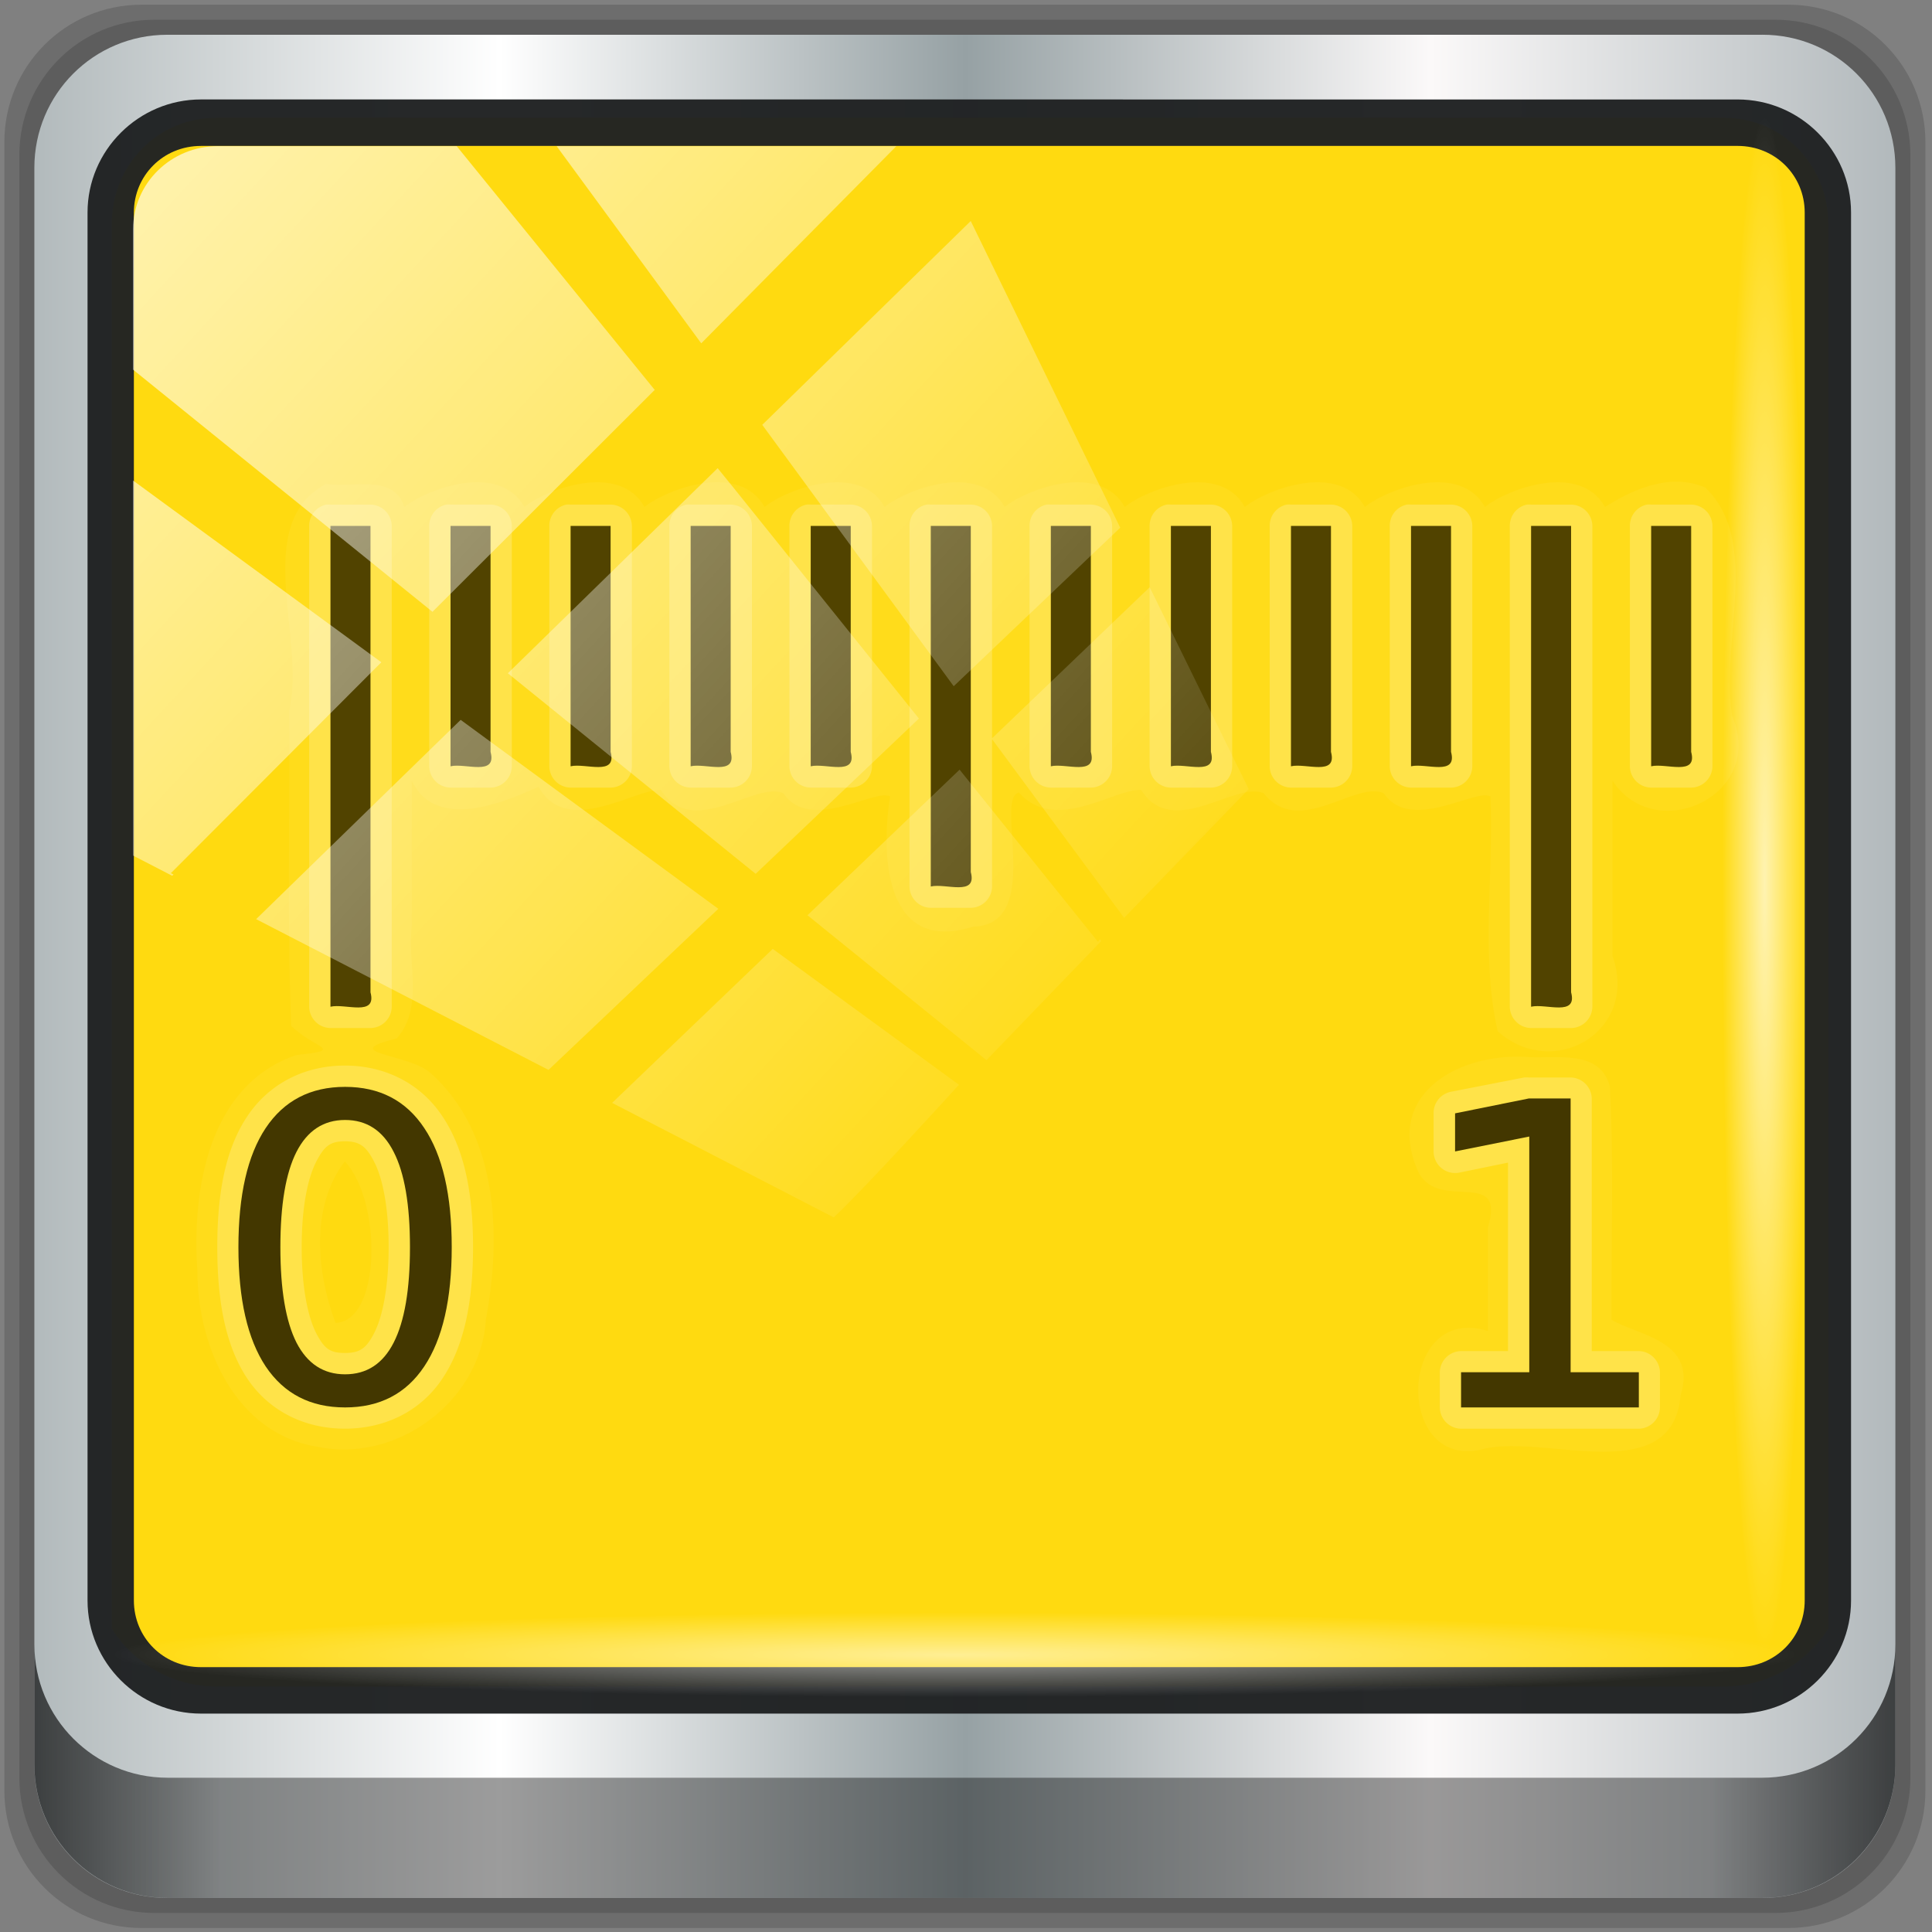 <?xml version="1.0" encoding="UTF-8" standalone="no"?>
<!-- Created with Inkscape (http://www.inkscape.org/) -->

<svg
   xmlns:dc="http://purl.org/dc/elements/1.1/"
   xmlns:cc="http://creativecommons.org/ns#"
   xmlns:rdf="http://www.w3.org/1999/02/22-rdf-syntax-ns#"
   xmlns:svg="http://www.w3.org/2000/svg"
   xmlns="http://www.w3.org/2000/svg"
   xmlns:xlink="http://www.w3.org/1999/xlink"
   xmlns:sodipodi="http://sodipodi.sourceforge.net/DTD/sodipodi-0.dtd"
   xmlns:inkscape="http://www.inkscape.org/namespaces/inkscape"
   version="1.0"
   width="96"
   height="96"
   id="svg2408"
   inkscape:version="0.92.2 2405546, 2018-03-11"
   sodipodi:docname="kruler.svg">
  <rect width="100%" height="100%" fill="#808080" stroke="none"/>
  <sodipodi:namedview
     pagecolor="#ffffff"
     bordercolor="#666666"
     borderopacity="1"
     objecttolerance="10"
     gridtolerance="10"
     guidetolerance="10"
     inkscape:pageopacity="0"
     inkscape:pageshadow="2"
     inkscape:window-width="1920"
     inkscape:window-height="1025"
     id="namedview61"
     showgrid="false"
     inkscape:zoom="1.3923966"
     inkscape:cx="-190.54241"
     inkscape:cy="36.339512"
     inkscape:window-x="0"
     inkscape:window-y="25"
     inkscape:window-maximized="1"
     inkscape:current-layer="g3272" />
  <defs
     id="defs2410">
    <linearGradient
       id="linearGradient3856">
      <stop
         id="stop3858"
         style="stop-color:#665400;stop-opacity:1"
         offset="0" />
      <stop
         id="stop3860"
         style="stop-color:#665400;stop-opacity:0"
         offset="1" />
    </linearGradient>
    <linearGradient
       id="linearGradient3822">
      <stop
         id="stop3824"
         style="stop-color:#d7c000;stop-opacity:1"
         offset="0" />
      <stop
         id="stop3826"
         style="stop-color:#ebd93c;stop-opacity:1"
         offset="1" />
    </linearGradient>
    <linearGradient
       x1="45.448"
       y1="92.54"
       x2="45.448"
       y2="7.017"
       id="ButtonShadow"
       gradientUnits="userSpaceOnUse"
       gradientTransform="scale(1.006,0.994)">
      <stop
         id="stop3750"
         style="stop-color:#000000;stop-opacity:1"
         offset="0" />
      <stop
         id="stop3752"
         style="stop-color:#000000;stop-opacity:0.588"
         offset="1" />
    </linearGradient>
    <linearGradient
       id="linearGradient3737">
      <stop
         id="stop3739"
         style="stop-color:#ffffff;stop-opacity:1"
         offset="0" />
      <stop
         id="stop3741"
         style="stop-color:#ffffff;stop-opacity:0"
         offset="1" />
    </linearGradient>
    <filter
       color-interpolation-filters="sRGB"
       id="filter3174">
      <feGaussianBlur
         id="feGaussianBlur3176"
         stdDeviation="1.71" />
    </filter>
    <linearGradient
       x1="36.357"
       y1="6"
       x2="36.357"
       y2="63.893"
       id="linearGradient3188"
       xlink:href="#linearGradient3737"
       gradientUnits="userSpaceOnUse" />
    <filter
       x="-0.192"
       y="-0.192"
       width="1.384"
       height="1.384"
       color-interpolation-filters="sRGB"
       id="filter3794">
      <feGaussianBlur
         id="feGaussianBlur3796"
         stdDeviation="5.28" />
    </filter>
    <linearGradient
       x1="48"
       y1="20.221"
       x2="48"
       y2="138.661"
       id="linearGradient3613"
       xlink:href="#linearGradient3737"
       gradientUnits="userSpaceOnUse" />
    <radialGradient
       cx="48"
       cy="90.172"
       r="42"
       fx="48"
       fy="90.172"
       id="radialGradient3619"
       xlink:href="#linearGradient3737"
       gradientUnits="userSpaceOnUse"
       gradientTransform="matrix(1.157,0,0,0.996,-7.551,0.197)" />
    <clipPath
       id="clipPath3613">
      <rect
         width="84"
         height="84"
         rx="6"
         ry="6"
         x="6"
         y="6"
         id="rect3615"
         style="fill:#ffffff;fill-opacity:1;fill-rule:nonzero;stroke:none" />
    </clipPath>
    <linearGradient
       x1="45.448"
       y1="92.54"
       x2="45.448"
       y2="7.017"
       id="ButtonShadow-0"
       gradientUnits="userSpaceOnUse"
       gradientTransform="matrix(1.006,0,0,0.994,100,0)">
      <stop
         id="stop3750-8"
         style="stop-color:#000000;stop-opacity:1"
         offset="0" />
      <stop
         id="stop3752-5"
         style="stop-color:#000000;stop-opacity:0.588"
         offset="1" />
    </linearGradient>
    <linearGradient
       x1="32.251"
       y1="6.132"
       x2="32.251"
       y2="90.239"
       id="linearGradient3780"
       xlink:href="#ButtonShadow-0"
       gradientUnits="userSpaceOnUse"
       gradientTransform="matrix(1.024,0,0,1.012,-1.143,-98.071)" />
    <linearGradient
       x1="32.251"
       y1="6.132"
       x2="32.251"
       y2="90.239"
       id="linearGradient3772"
       xlink:href="#ButtonShadow-0"
       gradientUnits="userSpaceOnUse"
       gradientTransform="matrix(1.024,0,0,1.012,-1.143,-98.071)" />
    <linearGradient
       x1="32.251"
       y1="6.132"
       x2="32.251"
       y2="90.239"
       id="linearGradient3725"
       xlink:href="#ButtonShadow-0"
       gradientUnits="userSpaceOnUse"
       gradientTransform="matrix(1.024,0,0,1.012,-1.143,-98.071)" />
    <linearGradient
       x1="32.251"
       y1="6.132"
       x2="32.251"
       y2="90.239"
       id="linearGradient3721"
       xlink:href="#ButtonShadow-0"
       gradientUnits="userSpaceOnUse"
       gradientTransform="translate(0,-97)" />
    <linearGradient
       x1="32.251"
       y1="6.132"
       x2="32.251"
       y2="90.239"
       id="linearGradient3026"
       xlink:href="#ButtonShadow-0"
       gradientUnits="userSpaceOnUse"
       gradientTransform="matrix(1.024,0,0,1.012,-1.143,-98.071)" />
    <linearGradient
       x1="6"
       y1="48"
       x2="90"
       y2="48"
       id="linearGradient3828"
       xlink:href="#linearGradient3822"
       gradientUnits="userSpaceOnUse"
       gradientTransform="translate(-96,0)" />
    <linearGradient
       x1="16"
       y1="24"
       x2="16"
       y2="-16"
       id="linearGradient3862"
       xlink:href="#linearGradient3856"
       gradientUnits="userSpaceOnUse" />
    <linearGradient
       id="linearGradient3697">
      <stop
         id="stop3699"
         style="stop-color:#ffffff;stop-opacity:1"
         offset="0" />
      <stop
         id="stop3701"
         style="stop-color:#ffffff;stop-opacity:0"
         offset="1" />
    </linearGradient>
    <linearGradient
       x1="96"
       y1="16"
       x2="16"
       y2="64"
       id="linearGradient3063"
       xlink:href="#linearGradient3697"
       gradientUnits="userSpaceOnUse" />
    <linearGradient
       id="linearGradient12946"
       inkscape:collect="always">
      <stop
         id="stop12948"
         offset="0"
         style="stop-color:#ffffff;stop-opacity:1;" />
      <stop
         id="stop12950"
         offset="1"
         style="stop-color:#ffffff;stop-opacity:0;" />
    </linearGradient>
    <linearGradient
       gradientUnits="userSpaceOnUse"
       y2="-34.779"
       x2="56.28"
       y1="3.013"
       x1="9.078"
       id="linearGradient12954"
       xlink:href="#linearGradient12946"
       inkscape:collect="always" />
    <clipPath
       id="clipPath2973-9">
      <rect
         width="84"
         height="84"
         rx="6"
         ry="6"
         x="6"
         y="6"
         id="rect2975-6"
         style="fill:url(#linearGradient2977);fill-opacity:1;fill-rule:nonzero;stroke:none" />
    </clipPath>
    <linearGradient
       id="linearGradient13087">
      <stop
         id="stop13089"
         style="stop-color:#ffffff;stop-opacity:1"
         offset="0" />
      <stop
         id="stop13091"
         style="stop-color:#ffffff;stop-opacity:1"
         offset="0.3" />
      <stop
         id="stop13093"
         style="stop-color:#f0f0f0;stop-opacity:1"
         offset="0.9" />
      <stop
         id="stop13095"
         style="stop-color:#d2d2d2;stop-opacity:1"
         offset="1" />
    </linearGradient>
    <radialGradient
       cx="48"
       cy="60"
       r="5"
       fx="48"
       fy="60"
       id="radialGradient3979-6"
       xlink:href="#linearGradient3674-5-0"
       gradientUnits="userSpaceOnUse" />
    <linearGradient
       id="linearGradient3983-2">
      <stop
         id="stop3985-6"
         style="stop-color:#ffffff;stop-opacity:1"
         offset="0" />
      <stop
         id="stop3989-2"
         style="stop-color:#868686;stop-opacity:1"
         offset="1" />
    </linearGradient>
    <linearGradient
       x1="43"
       y1="60"
       x2="53"
       y2="60"
       id="linearGradient3973-9"
       xlink:href="#linearGradient3983-2"
       gradientUnits="userSpaceOnUse" />
    <linearGradient
       id="linearGradient3917-6-8">
      <stop
         id="stop3919-2"
         style="stop-color:#000000;stop-opacity:1"
         offset="0" />
      <stop
         id="stop3921-7"
         style="stop-color:#000000;stop-opacity:0"
         offset="1" />
    </linearGradient>
    <linearGradient
       x1="17"
       y1="48"
       x2="120"
       y2="48"
       id="linearGradient3923-1-6"
       xlink:href="#linearGradient3917-6-8"
       gradientUnits="userSpaceOnUse"
       gradientTransform="matrix(0,1,-1,0,96,0)" />
    <linearGradient
       id="linearGradient3899-9">
      <stop
         id="stop3901-8"
         style="stop-color:#ffffff;stop-opacity:1"
         offset="0" />
      <stop
         id="stop3981-6"
         style="stop-color:#ffffff;stop-opacity:0.412"
         offset="0.5" />
      <stop
         id="stop3903-5"
         style="stop-color:#868686;stop-opacity:1"
         offset="1" />
    </linearGradient>
    <linearGradient
       x1="13"
       y1="48"
       x2="83"
       y2="48"
       id="linearGradient3905-4"
       xlink:href="#linearGradient3899-9"
       gradientUnits="userSpaceOnUse"
       gradientTransform="matrix(0,1,-1,0,96,0)" />
    <linearGradient
       id="linearGradient3893-7">
      <stop
         id="stop3895-3"
         style="stop-color:#ffffff;stop-opacity:1"
         offset="0" />
      <stop
         id="stop3897-5"
         style="stop-color:#a2a2a2;stop-opacity:1"
         offset="1" />
    </linearGradient>
    <radialGradient
       cx="48.001"
       cy="46.058"
       r="3"
       fx="48.001"
       fy="46.058"
       id="radialGradient3901-4"
       xlink:href="#linearGradient3893-7"
       gradientUnits="userSpaceOnUse" />
    <filter
       color-interpolation-filters="sRGB"
       id="filter3944-7">
      <feGaussianBlur
         id="feGaussianBlur3946-6"
         stdDeviation="0.436" />
    </filter>
    <linearGradient
       id="linearGradient3674-5-0">
      <stop
         id="stop3676-0-2"
         style="stop-color:#ffffff;stop-opacity:1"
         offset="0" />
      <stop
         id="stop3684-9"
         style="stop-color:#ffffff;stop-opacity:1"
         offset="0.3" />
      <stop
         id="stop3925-8-3"
         style="stop-color:#f0f0f0;stop-opacity:1"
         offset="0.9" />
      <stop
         id="stop3678-8-8"
         style="stop-color:#d2d2d2;stop-opacity:1"
         offset="1" />
    </linearGradient>
    <radialGradient
       cx="48"
       cy="48"
       r="32"
       fx="48"
       fy="48"
       id="radialGradient3682-9"
       xlink:href="#linearGradient3674-5-0"
       gradientUnits="userSpaceOnUse" />
    <linearGradient
       id="linearGradient3873-7">
      <stop
         id="stop3875-0"
         style="stop-color:#f0f0f0;stop-opacity:1"
         offset="0" />
      <stop
         id="stop3877-20-4"
         style="stop-color:#b4b4b4;stop-opacity:1"
         offset="1" />
    </linearGradient>
    <linearGradient
       x1="16"
       y1="48"
       x2="80"
       y2="48"
       id="linearGradient3879-8-8"
       xlink:href="#linearGradient3873-7"
       gradientUnits="userSpaceOnUse" />
    <filter
       color-interpolation-filters="sRGB"
       id="filter3174-4">
      <feGaussianBlur
         id="feGaussianBlur3176-3"
         stdDeviation="1.71" />
    </filter>
    <linearGradient
       id="linearGradient3832-0-6-1-1">
      <stop
         id="stop3834-6-3-7-1"
         offset="0"
         style="stop-color:#000000;stop-opacity:1;" />
      <stop
         style="stop-color:#000000;stop-opacity:0.588;"
         offset="0.1"
         id="stop3872-2-4" />
      <stop
         id="stop3844-6-2-7-6"
         offset="0.9"
         style="stop-color:#000000;stop-opacity:0.588;" />
      <stop
         id="stop3836-5-0-2-9"
         offset="1"
         style="stop-color:#000000;stop-opacity:1;" />
    </linearGradient>
    <linearGradient
       id="linearGradient4091-0-3-0-7">
      <stop
         id="stop4093-3-6-4-2"
         offset="0"
         style="stop-color:#ffffff;stop-opacity:1;" />
      <stop
         style="stop-color:#ffffff;stop-opacity:1;"
         offset="0.8"
         id="stop4099-6-1-8-3" />
      <stop
         id="stop4095-1-0-7-9"
         offset="1"
         style="stop-color:#ffffff;stop-opacity:0;" />
    </linearGradient>
    <linearGradient
       id="linearGradient6139-0">
      <stop
         style="stop-color:#b7b7b7;stop-opacity:1;"
         offset="0"
         id="stop6141-2" />
      <stop
         id="stop6151-0"
         offset="0.25"
         style="stop-color:#ffffff;stop-opacity:1;" />
      <stop
         id="stop6147-1"
         offset="0.5"
         style="stop-color:#9d9d9d;stop-opacity:1;" />
      <stop
         style="stop-color:#fafafa;stop-opacity:1;"
         offset="0.75"
         id="stop6149-4" />
      <stop
         style="stop-color:#b7b7b7;stop-opacity:1;"
         offset="1"
         id="stop6143-4" />
    </linearGradient>
    <linearGradient
       x1="16"
       y1="24"
       x2="16"
       y2="-16"
       id="linearGradient3862-8"
       xlink:href="#linearGradient3856-4"
       gradientUnits="userSpaceOnUse" />
    <linearGradient
       id="linearGradient3856-4">
      <stop
         id="stop3858-4"
         style="stop-color:#665400;stop-opacity:1"
         offset="0" />
      <stop
         id="stop3860-0"
         style="stop-color:#665400;stop-opacity:0"
         offset="1" />
    </linearGradient>
    <filter
       id="filter3174-7"
       color-interpolation-filters="sRGB">
      <feGaussianBlur
         stdDeviation="1.71"
         id="feGaussianBlur3176-0" />
    </filter>
    <filter
       id="filter3794-9"
       color-interpolation-filters="sRGB"
       height="1.384"
       width="1.384"
       y="-0.192"
       x="-0.192">
      <feGaussianBlur
         stdDeviation="5.28"
         id="feGaussianBlur3796-3" />
    </filter>
    <radialGradient
       gradientTransform="matrix(1.157,0,0,0.996,-7.551,0.197)"
       gradientUnits="userSpaceOnUse"
       xlink:href="#linearGradient3737"
       id="radialGradient3619-6"
       fy="90.172"
       fx="48"
       r="42"
       cy="90.172"
       cx="48" />
    <clipPath
       id="clipPath3613-0">
      <rect
         style="fill:#ffffff;fill-opacity:1;fill-rule:nonzero;stroke:none"
         id="rect3615-6"
         y="6"
         x="6"
         ry="6"
         rx="6"
         height="84"
         width="84" />
    </clipPath>
    <clipPath
       id="clipPath2973-9-2">
      <rect
         style="fill:url(#linearGradient2977);fill-opacity:1;fill-rule:nonzero;stroke:none"
         id="rect2975-6-0"
         y="6"
         x="6"
         ry="6"
         rx="6"
         height="84"
         width="84" />
    </clipPath>
    <radialGradient
       gradientUnits="userSpaceOnUse"
       xlink:href="#linearGradient13087"
       id="radialGradient3979-6-9"
       fy="60"
       fx="48"
       r="5"
       cy="60"
       cx="48" />
    <radialGradient
       gradientUnits="userSpaceOnUse"
       xlink:href="#linearGradient3893-7"
       id="radialGradient3901-4-9"
       fy="46.058"
       fx="48.001"
       r="3"
       cy="46.058"
       cx="48.001" />
    <filter
       id="filter3944-7-3"
       color-interpolation-filters="sRGB">
      <feGaussianBlur
         stdDeviation="0.436"
         id="feGaussianBlur3946-6-1" />
    </filter>
    <radialGradient
       gradientUnits="userSpaceOnUse"
       xlink:href="#linearGradient13087"
       id="radialGradient3682-9-4"
       fy="48"
       fx="48"
       r="32"
       cy="48"
       cx="48" />
    <filter
       id="filter3174-4-3"
       color-interpolation-filters="sRGB">
      <feGaussianBlur
         stdDeviation="1.71"
         id="feGaussianBlur3176-3-6" />
    </filter>
    <linearGradient
       gradientTransform="matrix(1.026,0,0,1.024,-34.459,-34.448)"
       gradientUnits="userSpaceOnUse"
       xlink:href="#linearGradient3856"
       id="linearGradient3862-8-5"
       y2="-16"
       x2="16"
       y1="24"
       x1="16" />
    <linearGradient
       id="linearGradient6139-0-3">
      <stop
         style="stop-color:#b2babc;stop-opacity:1"
         offset="0"
         id="stop6141-2-6" />
      <stop
         id="stop6151-0-7"
         offset="0.25"
         style="stop-color:#ffffff;stop-opacity:1;" />
      <stop
         id="stop6147-1-5"
         offset="0.5"
         style="stop-color:#96a1a4;stop-opacity:1" />
      <stop
         style="stop-color:#fbf9f9;stop-opacity:1;"
         offset="0.75"
         id="stop6149-4-3" />
      <stop
         style="stop-color:#b2b9bc;stop-opacity:1"
         offset="1"
         id="stop6143-4-5" />
    </linearGradient>
    <clipPath
       clipPathUnits="userSpaceOnUse"
       id="clipPath4156-4-1">
      <path
         style="opacity:0.6;fill:#ffffff;fill-opacity:1;stroke:none"
         d="m 27.046,-55.695 -14.214,13.321 h 0.061 l 15.653,21.771 10.231,-10.546 C 38.562,-32.302 27.468,-54.819 27.046,-55.695 Z M 9.647,-39.383 -5.241,-25.321 15.988,-7.806 26.372,-18.383 Z m 31.491,12.951 -9.741,9.714 8.945,12.458 7.781,-7.555 z m -49.84,4.379 -13.754,12.982 26.283,13.846 0.061,-0.062 -0.123,-0.062 L 13.599,-5.401 -8.702,-22.053 Z m 38.015,7.401 -9.803,9.775 11.579,9.559 7.628,-7.401 -8.669,-11.009 z m 20.187,5.674 -7.383,7.216 6.188,8.542 5.82,-6.137 z m -32.195,6.322 -9.557,9.498 13.662,7.185 7.934,-7.678 z m 23.312,2.374 -7.107,6.938 8.363,6.907 5.361,-5.674 -0.061,-0.092 -0.092,0.123 -6.464,-8.203 z m -8.73,8.542 -7.505,7.339 10.354,5.458 c 1.397,-1.321 5.675,-6.123 5.851,-6.322 z"
         id="path4158-0-8"
         inkscape:connector-curvature="0" />
    </clipPath>
    <clipPath
       id="clipPath4355-7"
       clipPathUnits="userSpaceOnUse">
      <rect
         ry="6"
         rx="6"
         y="6"
         x="6"
         height="80"
         width="84"
         id="rect4357-5"
         style="fill:#ffffff;fill-opacity:1;fill-rule:nonzero;stroke:none" />
    </clipPath>
    <clipPath
       id="clipPath4355-9"
       clipPathUnits="userSpaceOnUse">
      <rect
         ry="6"
         rx="6"
         y="6"
         x="6"
         height="80"
         width="84"
         id="rect4357-1"
         style="fill:#ffffff;fill-opacity:1;fill-rule:nonzero;stroke:none" />
    </clipPath>
    <clipPath
       id="clipPath4355-1"
       clipPathUnits="userSpaceOnUse">
      <rect
         ry="6"
         rx="6"
         y="6"
         x="6"
         height="80"
         width="84"
         id="rect4357-9"
         style="fill:#ffffff;fill-opacity:1;fill-rule:nonzero;stroke:none" />
    </clipPath>
    <clipPath
       id="clipPath3943-52-0"
       clipPathUnits="userSpaceOnUse">
      <path
         inkscape:connector-curvature="0"
         style="color:#000000;display:inline;overflow:visible;visibility:visible;opacity:0.8;fill:#ff00ff;fill-opacity:1;fill-rule:nonzero;stroke:none;stroke-width:1;marker:none;enable-background:accumulate"
         d="m 69.781,20.844 -5,3.438 c 5.587,5.537 9,13.328 9,21.812 0,8.434 -3.377,16.096 -8.906,21.625 l 5,3.438 C 76.078,64.576 80,55.844 80,46.094 c 2e-6,-9.797 -3.963,-18.66 -10.219,-25.25 z M 40,24.062 28.906,36.219 H 21.5 c -0.823,0 -1.5,0.677 -1.5,1.5 v 1 14.844 1 c 0,0.823 0.684,1.61 1.5,1.5 h 7.406 L 40,68 V 66 26.062 Z m 20.594,3.281 -5,3.438 L 55.5,30.875 c 3.938,3.89 6.406,9.25 6.406,15.219 0,5.921 -2.43,11.148 -6.312,15.031 l 0.094,0.094 5.094,3.438 c 4.475,-4.908 7.25,-11.402 7.25,-18.562 0,-7.231 -2.879,-13.831 -7.438,-18.75 z m -9.25,6.5 -5.219,3.625 c 2.222,2.218 3.719,5.24 3.719,8.625 0,3.337 -1.459,6.228 -3.625,8.438 l 5.219,3.625 c 2.822,-3.237 4.531,-7.434 4.531,-12.062 0,-4.673 -1.754,-9.001 -4.625,-12.25 z"
         id="path3945-4-1" />
    </clipPath>
    <linearGradient
       y2="47"
       x2="90"
       y1="47"
       x1="6"
       gradientTransform="matrix(0.995,0,0,0.995,100.25,-0.255)"
       gradientUnits="userSpaceOnUse"
       id="linearGradient4071"
       xlink:href="#linearGradient6139-0-3"
       inkscape:collect="always" />
    <linearGradient
       gradientUnits="userSpaceOnUse"
       y2="88.172"
       x2="94.5"
       y1="88.172"
       x1="1.5"
       id="linearGradient4129"
       xlink:href="#linearGradient3832-0-6-1-1"
       inkscape:collect="always"
       gradientTransform="matrix(0.899,0,0,0.899,104.871,3.371)" />
    <radialGradient
       r="43.199"
       fy="44.893"
       fx="13.948"
       cy="44.893"
       cx="13.948"
       gradientTransform="matrix(0.876,0,0,0.044,135.33,75.402)"
       gradientUnits="userSpaceOnUse"
       id="radialGradient7462"
       xlink:href="#linearGradient3737"
       inkscape:collect="always" />
    <radialGradient
       r="43.199"
       fy="44.893"
       fx="13.948"
       cy="44.893"
       cx="13.948"
       gradientTransform="matrix(0.798,0,0,0.044,31.714,-185.889)"
       gradientUnits="userSpaceOnUse"
       id="radialGradient7464"
       xlink:href="#linearGradient3737"
       inkscape:collect="always" />
    <linearGradient
       y2="14.514"
       x2="50.528"
       y1="-28.642"
       x1="2.771"
       gradientUnits="userSpaceOnUse"
       id="linearGradient4767"
       xlink:href="#linearGradient3737"
       inkscape:collect="always" />
    <clipPath
       clipPathUnits="userSpaceOnUse"
       id="clipPath4156-4-1-7">
      <path
         style="opacity:0.6;fill:#ffffff;fill-opacity:1;stroke:none"
         d="m 27.046,-55.695 -14.214,13.321 h 0.061 l 15.653,21.771 10.231,-10.546 C 38.562,-32.302 27.468,-54.819 27.046,-55.695 Z M 9.647,-39.383 -5.241,-25.321 15.988,-7.806 26.372,-18.383 Z m 31.491,12.951 -9.741,9.714 8.945,12.458 7.781,-7.555 z m -49.84,4.379 -13.754,12.982 26.283,13.846 0.061,-0.062 -0.123,-0.062 L 13.599,-5.401 -8.702,-22.053 Z m 38.015,7.401 -9.803,9.775 11.579,9.559 7.628,-7.401 -8.669,-11.009 z m 20.187,5.674 -7.383,7.216 6.188,8.542 5.82,-6.137 z m -32.195,6.322 -9.557,9.498 13.662,7.185 7.934,-7.678 z m 23.312,2.374 -7.107,6.938 8.363,6.907 5.361,-5.674 -0.061,-0.092 -0.092,0.123 -6.464,-8.203 z m -8.73,8.542 -7.505,7.339 10.354,5.458 c 1.397,-1.321 5.675,-6.123 5.851,-6.322 z"
         id="path4158-0-8-0"
         inkscape:connector-curvature="0" />
    </clipPath>
  </defs>
  <g
     id="layer2"
     style="display:none">
    <rect
       width="86"
       height="85"
       rx="6"
       ry="6"
       x="5"
       y="7"
       id="rect3745"
       style="opacity:0.9;fill:url(#ButtonShadow);fill-opacity:1;fill-rule:nonzero;stroke:none;filter:url(#filter3174)" />
  </g>
  <g
     transform="translate(-4.4706248e-7,32)"
     inkscape:label="Layer 1"
     id="layer1">
    <g
       id="g12958"
       transform="matrix(0.975,0,0,0.977,33.899,9.657)">
      <g
         id="g3272"
         transform="matrix(1.135,0,0,1.134,-153.575,-46.221)">
        <g
           transform="translate(3.0387441e-6)"
           id="g1085">
          <path
             inkscape:connector-curvature="0"
             id="path3288"
             d="m 184.968,3.371 h -73.935 c -3.413,0 -6.161,2.748 -6.161,6.161 V 83.468 c 0,3.413 2.748,6.161 6.161,6.161 h 73.935 c 3.413,0 6.161,-2.748 6.161,-6.161 V 9.532 c 0,-3.413 -2.748,-6.161 -6.161,-6.161 z"
             style="display:inline;opacity:0.15;fill:#000000;fill-opacity:1;fill-rule:nonzero;stroke:none;stroke-width:0.899" />
          <path
             style="display:inline;opacity:0.15;fill:#000000;fill-opacity:1;fill-rule:nonzero;stroke:none;stroke-width:0.899"
             d="m 184.39,4.045 h -72.78 c -3.36,0 -6.065,2.705 -6.065,6.065 v 72.78 c 0,3.36 2.705,6.065 6.065,6.065 h 72.78 c 3.36,0 6.065,-2.705 6.065,-6.065 V 10.11 c 0,-3.36 -2.705,-6.065 -6.065,-6.065 z"
             id="path4085"
             inkscape:connector-curvature="0" />
          <path
             inkscape:connector-curvature="0"
             id="rect4251-1-5"
             d="m 183.812,4.719 h -71.625 c -3.307,0 -5.969,2.662 -5.969,5.969 v 71.625 c 0,3.307 2.662,5.969 5.969,5.969 h 71.625 c 3.307,0 5.969,-2.662 5.969,-5.969 V 10.687 c 0,-3.307 -2.662,-5.969 -5.969,-5.969 z"
             style="display:inline;fill:url(#linearGradient4071);fill-opacity:1;fill-rule:nonzero;stroke:none;stroke-width:0.899" />
          <path
             sodipodi:nodetypes="sscccsccscccsss"
             inkscape:connector-curvature="0"
             id="path3400-6-4"
             d="m 114.396,8.44 c -2.62,0 -4.7,2.103 -4.7,4.752 v 19.691 6.653 36.679 c 1.006,1.548 2.723,2.584 4.7,2.584 h 3.76 60.154 3.76 c 1.977,0 3.693,-1.036 4.7,-2.584 V 39.535 32.882 13.191 c 0,-2.649 -2.08,-4.752 -4.7,-4.752 z"
             style="display:inline;opacity:1;fill:#ffda10;fill-opacity:1;fill-rule:nonzero;stroke:none;stroke-width:0.945" />
          <path
             style="color:#000000;font-style:normal;font-variant:normal;font-weight:normal;font-stretch:normal;font-size:medium;line-height:normal;font-family:Sans;-inkscape-font-specification:Sans;text-indent:0;text-align:start;text-decoration:none;text-decoration-line:none;letter-spacing:normal;word-spacing:normal;text-transform:none;writing-mode:lr-tb;direction:ltr;baseline-shift:baseline;text-anchor:start;display:inline;overflow:visible;visibility:visible;fill:#202223;fill-opacity:0.97;stroke:none;stroke-width:2.134;marker:none;enable-background:accumulate"
             d="m 113.699,7.62 c -2.8,0 -5.093,2.282 -5.093,5.073 v 62.248 c 0,2.791 2.292,5.073 5.093,5.073 h 68.999 c 2.8,0 5.093,-2.282 5.093,-5.073 V 12.694 c 0,-2.791 -2.292,-5.073 -5.093,-5.073 z m 0,2.084 h 68.999 c 1.696,0 3.012,1.33 3.012,2.989 v 62.248 c 0,1.659 -1.315,2.989 -3.012,2.989 h -68.999 c -1.697,0 -3.012,-1.33 -3.012,-2.989 V 12.694 c 0,-1.659 1.315,-2.989 3.012,-2.989 z"
             id="path4989-7"
             inkscape:connector-curvature="0" />
          <path
             id="path4118"
             d="m 106.219,76.909 v 5.391 c 0,3.307 2.674,5.981 5.981,5.981 h 71.601 c 3.307,0 5.981,-2.674 5.981,-5.981 v -5.391 c 0,3.307 -2.674,5.981 -5.981,5.981 h -71.601 c -3.307,0 -5.981,-2.674 -5.981,-5.981 z"
             style="display:inline;opacity:0.658;fill:url(#linearGradient4129);fill-opacity:1;fill-rule:nonzero;stroke:none;stroke-width:0.899"
             inkscape:connector-curvature="0" />
          <rect
             ry="3.819"
             rx="0"
             y="75.477"
             x="109.701"
             height="3.819"
             width="75.7"
             id="rect4131"
             style="opacity:0.55;fill:url(#radialGradient7462);fill-opacity:1;stroke:none;stroke-width:0.899" />
          <rect
             transform="rotate(90)"
             style="opacity:0.669;fill:url(#radialGradient7464);fill-opacity:1;stroke:none;stroke-width:0.899"
             id="rect4141"
             width="68.962"
             height="3.819"
             x="8.367"
             y="-185.814"
             rx="0"
             ry="3.819" />
          <path
             inkscape:connector-curvature="0"
             id="path3888-4"
             d="m 119.317,24.865 c -3.395,1.799 -0.88,6.981 -1.656,10.168 0.034,4.707 -0.095,9.442 0.088,14.131 1.019,1.026 2.509,1.08 0.243,1.311 -3.963,1.338 -4.711,6.063 -4.452,9.713 0.002,3.354 1.705,7.258 5.367,7.856 3.567,0.762 7.36,-2.029 7.586,-5.701 0.706,-3.756 0.557,-8.364 -2.496,-11.067 -1,-0.877 -4.232,-0.866 -1.51,-1.541 1.218,-1.372 0.481,-3.335 0.677,-5.009 0,-2.185 0,-4.369 0,-6.554 1.17,2.415 4.474,0.786 5.695,0.277 1.242,2.259 4.299,0.104 5.487,0.134 1.433,2.254 4.24,-0.415 5.508,0.154 1.194,1.787 4.147,-0.246 4.788,0.144 -0.431,2.711 -0.209,7.078 3.724,5.84 3.204,-0.071 0.928,-5.781 2.063,-6.016 1.635,1.844 4.23,-0.159 5.482,-0.122 1.433,2.254 4.24,-0.415 5.509,0.154 1.576,2.001 4.126,-0.581 5.391,-10e-7 1.194,1.787 4.147,-0.246 4.788,0.144 0.157,3.49 -0.448,7.146 0.326,10.531 2.534,2.247 6.354,-0.026 5.152,-3.383 0,-2.619 0,-5.238 0,-7.857 1.91,2.922 6.885,0.698 5.383,-2.88 -0.571,-3.289 1.315,-7.831 -1.208,-10.26 -1.684,-0.751 -3.527,0.246 -4.509,0.865 -1.122,-2.012 -4.347,-0.828 -5.391,0 -1.122,-2.012 -4.347,-0.828 -5.391,3e-6 -1.122,-2.012 -4.347,-0.828 -5.391,8e-6 -1.122,-2.012 -4.347,-0.828 -5.391,-4e-6 -1.122,-2.012 -4.347,-0.828 -5.391,0 -1.122,-2.012 -4.347,-0.828 -5.391,7e-6 -1.122,-2.012 -4.347,-0.828 -5.391,4e-6 -1.122,-2.012 -4.347,-0.828 -5.391,8e-6 -1.122,-2.012 -4.347,-0.828 -5.391,10e-7 -1.122,-2.012 -4.347,-0.828 -5.391,-2e-6 -0.467,-1.506 -2.368,-0.839 -3.512,-1.034 z m 53.799,25.692 c -3.079,-0.138 -6.323,1.778 -4.732,5.212 0.952,1.736 3.918,-0.259 3.104,2.434 -0.012,1.55 0.006,3.102 -8.8e-4,4.653 -4.093,-1.29 -4.218,6.44 -0.107,5.266 2.791,-0.603 8.397,1.783 8.757,-2.385 0.779,-2.477 -2.013,-2.703 -3.102,-3.389 -0.022,-3.483 0.11,-6.984 -0.073,-10.471 -0.484,-1.733 -2.535,-1.189 -3.847,-1.32 z m -52.957,4.689 c 1.671,1.781 1.644,7.157 -0.417,7.247 -0.854,-2.273 -1.136,-5.205 0.417,-7.247 z"
             style="color:#000000;display:inline;overflow:visible;visibility:visible;opacity:0.05;fill:#ffffff;fill-opacity:1;fill-rule:nonzero;stroke:none;stroke-width:1.348;marker:none;enable-background:accumulate" />
          <path
             inkscape:connector-curvature="0"
             style="color:#000000;display:inline;overflow:visible;visibility:visible;opacity:0.2;fill:#ffffff;fill-opacity:1;fill-rule:nonzero;stroke:none;stroke-width:1.348;marker:none;enable-background:accumulate"
             id="path3884-4"
             d="m 119.317,25.792 a 0.969,0.969 0 0 0 -0.758,0.955 v 21.565 a 0.969,0.969 0 0 0 0.955,0.955 h 1.797 a 0.969,0.969 0 0 0 0.955,-0.955 v -21.565 a 0.969,0.969 0 0 0 -0.955,-0.955 h -1.797 a 0.969,0.969 0 0 0 -0.197,0 z m 5.391,0 a 0.969,0.969 0 0 0 -0.758,0.955 v 10.782 a 0.969,0.969 0 0 0 0.955,0.955 h 1.797 a 0.969,0.969 0 0 0 0.955,-0.955 V 26.746 a 0.969,0.969 0 0 0 -0.955,-0.955 h -1.797 a 0.969,0.969 0 0 0 -0.197,0 z m 5.391,0 a 0.969,0.969 0 0 0 -0.758,0.955 v 10.782 a 0.969,0.969 0 0 0 0.955,0.955 h 1.797 a 0.969,0.969 0 0 0 0.955,-0.955 V 26.746 a 0.969,0.969 0 0 0 -0.955,-0.955 h -1.797 a 0.969,0.969 0 0 0 -0.197,0 z m 5.391,0 a 0.969,0.969 0 0 0 -0.758,0.955 v 10.782 a 0.969,0.969 0 0 0 0.955,0.955 h 1.797 a 0.969,0.969 0 0 0 0.955,-0.955 V 26.746 a 0.969,0.969 0 0 0 -0.955,-0.955 h -1.797 a 0.969,0.969 0 0 0 -0.197,0 z m 5.391,0 a 0.969,0.969 0 0 0 -0.758,0.955 v 10.782 a 0.969,0.969 0 0 0 0.955,0.955 h 1.797 a 0.969,0.969 0 0 0 0.955,-0.955 V 26.746 a 0.969,0.969 0 0 0 -0.955,-0.955 h -1.797 a 0.969,0.969 0 0 0 -0.197,0 z m 5.391,0 a 0.969,0.969 0 0 0 -0.758,0.955 v 16.173 a 0.969,0.969 0 0 0 0.955,0.955 h 1.797 a 0.969,0.969 0 0 0 0.955,-0.955 V 26.746 a 0.969,0.969 0 0 0 -0.955,-0.955 h -1.797 a 0.969,0.969 0 0 0 -0.197,0 z m 5.391,0 a 0.969,0.969 0 0 0 -0.758,0.955 v 10.782 a 0.969,0.969 0 0 0 0.955,0.955 h 1.797 a 0.969,0.969 0 0 0 0.955,-0.955 V 26.746 a 0.969,0.969 0 0 0 -0.955,-0.955 h -1.797 a 0.969,0.969 0 0 0 -0.197,0 z m 5.391,0 a 0.969,0.969 0 0 0 -0.758,0.955 v 10.782 a 0.969,0.969 0 0 0 0.955,0.955 h 1.797 a 0.969,0.969 0 0 0 0.955,-0.955 V 26.746 a 0.969,0.969 0 0 0 -0.955,-0.955 h -1.797 a 0.969,0.969 0 0 0 -0.197,0 z m 5.391,0 a 0.969,0.969 0 0 0 -0.758,0.955 v 10.782 a 0.969,0.969 0 0 0 0.955,0.955 h 1.797 a 0.969,0.969 0 0 0 0.955,-0.955 V 26.746 a 0.969,0.969 0 0 0 -0.955,-0.955 h -1.797 a 0.969,0.969 0 0 0 -0.197,0 z m 5.391,0 a 0.969,0.969 0 0 0 -0.758,0.955 v 10.782 a 0.969,0.969 0 0 0 0.955,0.955 h 1.797 a 0.969,0.969 0 0 0 0.955,-0.955 V 26.746 a 0.969,0.969 0 0 0 -0.955,-0.955 h -1.797 a 0.969,0.969 0 0 0 -0.197,0 z m 5.391,0 a 0.969,0.969 0 0 0 -0.758,0.955 v 21.565 a 0.969,0.969 0 0 0 0.955,0.955 h 1.797 a 0.969,0.969 0 0 0 0.955,-0.955 v -21.565 a 0.969,0.969 0 0 0 -0.955,-0.955 h -1.797 a 0.969,0.969 0 0 0 -0.197,0 z m 5.391,0 a 0.969,0.969 0 0 0 -0.758,0.955 v 10.782 a 0.969,0.969 0 0 0 0.955,0.955 h 1.797 a 0.969,0.969 0 0 0 0.955,-0.955 V 26.746 a 0.969,0.969 0 0 0 -0.955,-0.955 h -1.797 a 0.969,0.969 0 0 0 -0.197,0 z M 120.16,50.95 c -1.812,1.8e-5 -3.401,0.81 -4.38,2.274 -0.977,1.465 -1.348,3.422 -1.348,5.868 0,2.441 0.369,4.422 1.348,5.897 0.982,1.462 2.578,2.246 4.38,2.246 1.802,0 3.402,-0.779 4.38,-2.246 0.982,-1.469 1.376,-3.45 1.376,-5.897 -1e-5,-2.453 -0.396,-4.409 -1.376,-5.868 -0.975,-1.469 -2.569,-2.274 -4.38,-2.274 z m 52.957,0.533 -3.313,0.646 a 0.969,0.969 0 0 0 -0.758,0.955 v 1.713 a 0.969,0.969 0 0 0 1.151,0.955 l 2.19,-0.449 v 8.452 h -2.106 a 0.969,0.969 0 0 0 -0.955,0.955 v 1.572 a 0.969,0.969 0 0 0 0.955,0.955 h 7.974 a 0.969,0.969 0 0 0 0.955,-0.955 v -1.572 a 0.969,0.969 0 0 0 -0.955,-0.955 h -2.106 V 52.439 A 0.969,0.969 0 0 0 175.194,51.484 h -1.881 a 0.969,0.969 0 0 0 -0.197,0 z m -52.957,2.864 c 0.653,8e-6 0.957,0.211 1.32,0.927 0.368,0.712 0.646,1.995 0.646,3.819 -10e-6,1.818 -0.279,3.132 -0.646,3.847 -0.359,0.704 -0.652,0.899 -1.32,0.899 -0.659,1e-6 -0.919,-0.178 -1.292,-0.899 -0.365,-0.72 -0.646,-2.031 -0.646,-3.847 0,-1.822 0.28,-3.101 0.646,-3.819 0.376,-0.732 0.647,-0.927 1.292,-0.927 z" />
          <path
             inkscape:connector-curvature="0"
             id="rect3831-3"
             d="m 119.514,26.746 c 0,7.188 0,14.376 0,21.565 0.655,-0.16 2.094,0.464 1.797,-0.648 0,-6.972 0,-13.944 0,-20.917 -0.599,0 -1.198,0 -1.797,0 z m 5.391,0 c 0,3.594 0,7.188 0,10.782 0.655,-0.16 2.094,0.464 1.797,-0.648 0,-3.378 0,-6.756 0,-10.134 -0.599,0 -1.198,0 -1.797,0 z m 5.391,0 c 0,3.594 0,7.188 0,10.782 0.655,-0.16 2.094,0.464 1.797,-0.648 0,-3.378 0,-6.756 0,-10.134 -0.599,0 -1.198,0 -1.797,0 z m 5.391,0 c 0,3.594 0,7.188 0,10.782 0.655,-0.16 2.094,0.464 1.797,-0.648 0,-3.378 0,-6.756 0,-10.134 -0.599,0 -1.198,0 -1.797,0 z m 5.391,0 c 0,3.594 0,7.188 0,10.782 0.655,-0.16 2.094,0.464 1.797,-0.648 0,-3.378 0,-6.756 0,-10.134 -0.599,0 -1.198,0 -1.797,0 z m 5.391,0 c 0,5.391 0,10.782 0,16.173 0.655,-0.16 2.094,0.464 1.797,-0.648 0,-5.175 0,-10.35 0,-15.525 -0.599,0 -1.198,0 -1.797,0 z m 5.391,0 c 0,3.594 0,7.188 0,10.782 0.655,-0.16 2.094,0.464 1.797,-0.648 0,-3.378 0,-6.756 0,-10.134 -0.599,0 -1.198,0 -1.797,0 z m 5.391,0 c 0,3.594 0,7.188 0,10.782 0.655,-0.16 2.094,0.464 1.797,-0.648 0,-3.378 0,-6.756 0,-10.134 -0.599,0 -1.198,0 -1.797,0 z m 5.391,0 c 0,3.594 0,7.188 0,10.782 0.655,-0.16 2.094,0.464 1.797,-0.648 0,-3.378 0,-6.756 0,-10.134 -0.599,0 -1.198,0 -1.797,0 z m 5.391,0 c 0,3.594 0,7.188 0,10.782 0.655,-0.16 2.094,0.464 1.797,-0.648 0,-3.378 0,-6.756 0,-10.134 -0.599,0 -1.198,0 -1.797,0 z m 5.391,0 c 0,7.188 0,14.376 0,21.565 0.655,-0.16 2.094,0.464 1.797,-0.648 0,-6.972 0,-13.944 0,-20.917 -0.599,0 -1.198,0 -1.797,0 z m 5.391,0 c 0,3.594 0,7.188 0,10.782 0.655,-0.16 2.094,0.464 1.797,-0.648 0,-3.378 0,-6.756 0,-10.134 -0.599,0 -1.198,0 -1.797,0 z"
             style="color:#000000;display:inline;overflow:visible;visibility:visible;fill:#514300;fill-opacity:1;fill-rule:nonzero;stroke:none;stroke-width:1.348;marker:none;enable-background:accumulate" />
          <path
             style="font-style:normal;font-variant:normal;font-weight:normal;font-stretch:normal;font-size:21.154px;line-height:125%;font-family:'DejaVu Sans';-inkscape-font-specification:'DejaVu Sans';text-align:start;letter-spacing:0px;word-spacing:0px;writing-mode:lr-tb;text-anchor:start;fill:#433700;fill-opacity:1;stroke:none;stroke-width:0.899"
             id="path3869-0"
             inkscape:connector-curvature="0"
             d="m 120.17,53.39 c -0.965,1.2e-5 -1.692,0.476 -2.181,1.429 -0.483,0.947 -0.724,2.373 -0.724,4.279 -1e-5,1.9 0.241,3.326 0.724,4.279 0.489,0.947 1.216,1.42 2.181,1.42 0.971,1e-6 1.698,-0.473 2.181,-1.42 0.489,-0.953 0.733,-2.379 0.733,-4.279 -1e-5,-1.906 -0.244,-3.332 -0.733,-4.279 -0.483,-0.953 -1.21,-1.429 -2.181,-1.429 m 0,-1.485 c 1.553,1.4e-5 2.738,0.616 3.555,1.847 0.823,1.225 1.234,3.007 1.234,5.346 -10e-6,2.333 -0.411,4.115 -1.234,5.346 -0.817,1.225 -2.002,1.838 -3.555,1.838 -1.553,0 -2.741,-0.613 -3.564,-1.838 -0.817,-1.231 -1.225,-3.013 -1.225,-5.346 0,-2.339 0.408,-4.121 1.225,-5.346 0.823,-1.231 2.011,-1.847 3.564,-1.847" />
          <path
             style="font-style:normal;font-variant:normal;font-weight:normal;font-stretch:normal;font-size:21.154px;line-height:125%;font-family:'DejaVu Sans';-inkscape-font-specification:'DejaVu Sans';text-align:start;letter-spacing:0px;word-spacing:0px;writing-mode:lr-tb;text-anchor:start;fill:#433700;fill-opacity:1;stroke:none;stroke-width:0.899"
             id="path3871-7"
             inkscape:connector-curvature="0"
             d="m 170.28,64.704 h 3.063 V 54.133 l -3.332,0.668 v -1.708 l 3.313,-0.668 h 1.875 V 64.704 h 3.063 v 1.578 h -7.982 V 64.704" />
          <rect
             clip-path="url(#clipPath4156-4-1-7)"
             ry="3.957"
             rx="3.957"
             y="-30"
             x="2"
             height="69.024"
             width="75.966"
             id="rect4146"
             style="opacity:0.65;fill:url(#linearGradient4767);fill-opacity:1;stroke:none"
             transform="matrix(0.961,0,0,0.941,108.73,37.945)" />
        </g>
      </g>
    </g>
  </g>
</svg>
